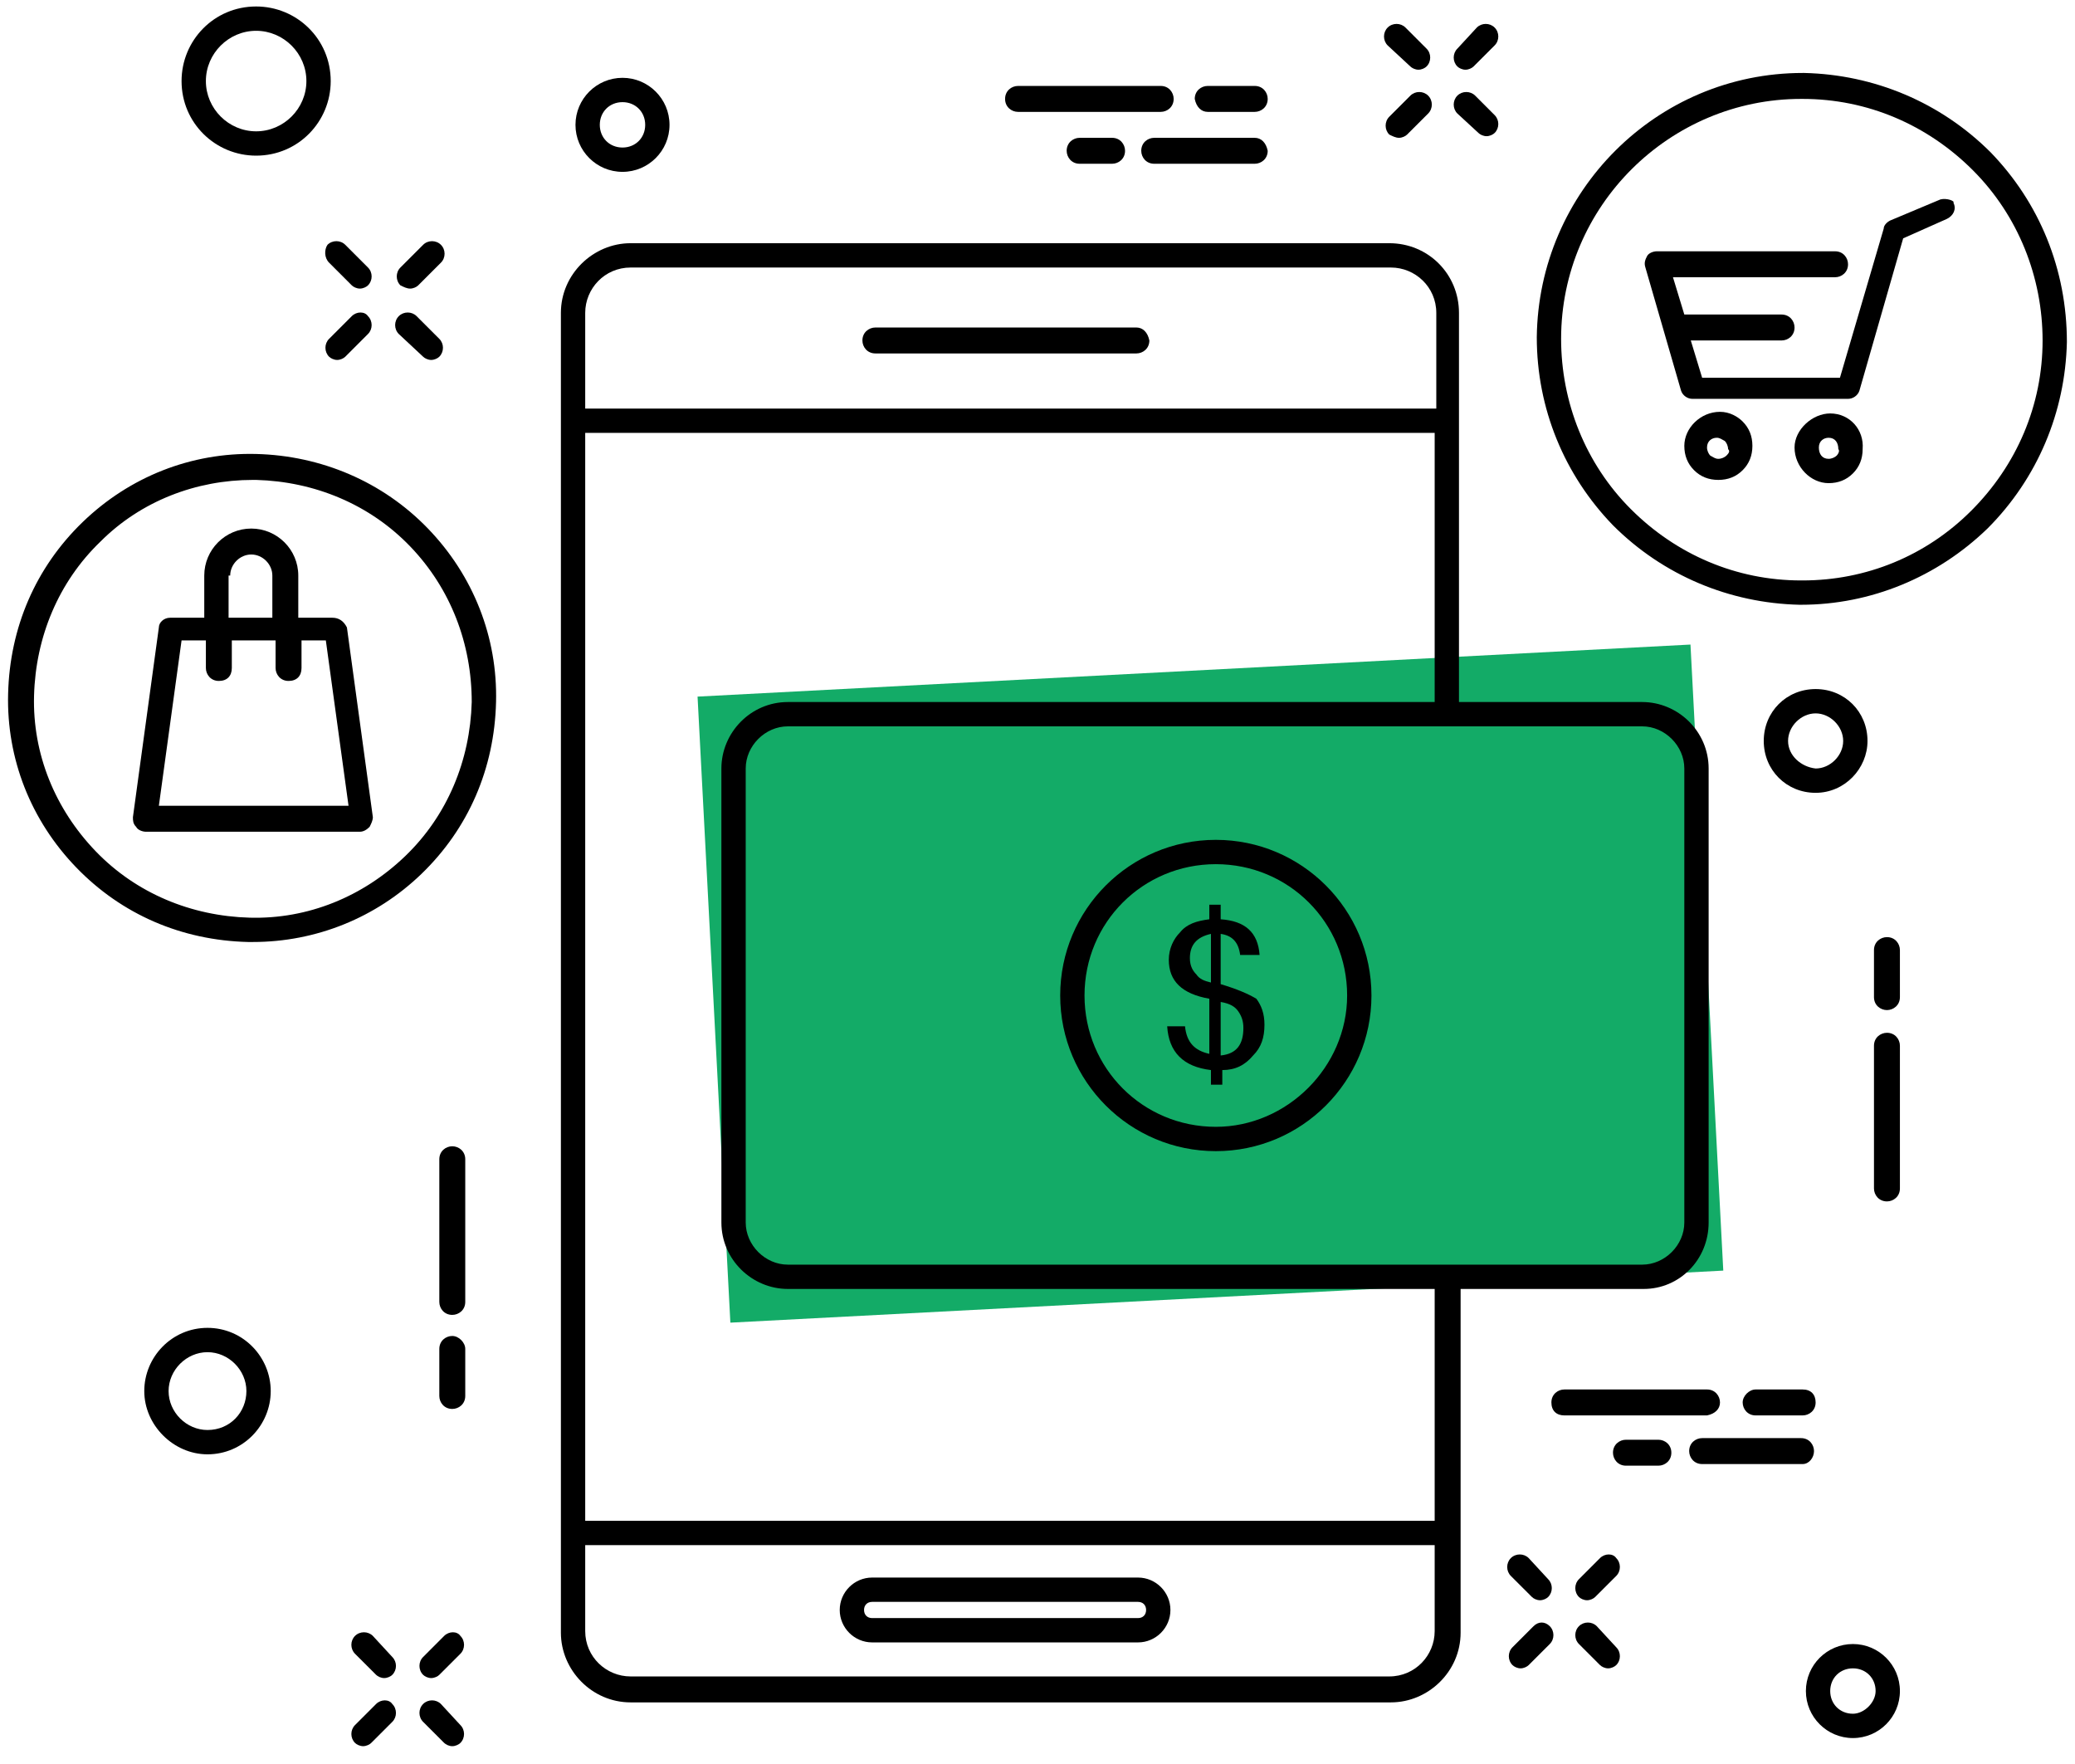 <?xml version="1.0" encoding="UTF-8"?>
<svg width="100px" height="85px" viewBox="0 0 100 85" version="1.1" xmlns="http://www.w3.org/2000/svg" xmlns:xlink="http://www.w3.org/1999/xlink">
    <!-- Generator: Sketch 48.2 (47327) - http://www.bohemiancoding.com/sketch -->
    <title>customer-4</title>
    <desc>Created with Sketch.</desc>
    <defs></defs>
    <g id="Artboard-5-Copy" stroke="none" stroke-width="1" fill="none" fill-rule="evenodd" transform="translate(-1165, -1785)">
        <g id="customer-4" transform="translate(1165, 1785)">
            <rect id="Rectangle-3" fill="#13AB67" transform="translate(58.333, 47.396) rotate(-3) translate(-58.333, -47.396) " x="34.375" y="32.292" width="47.917" height="30.208"></rect>
            <g id="Group" fill="#000000" fill-rule="nonzero">
                <path d="M15.859,12.656 L16.953,13.75 C17.031,13.828 17.188,13.906 17.344,13.906 C17.5,13.906 17.656,13.828 17.734,13.75 C17.969,13.516 17.969,13.125 17.734,12.891 L16.641,11.797 C16.406,11.562 16.016,11.562 15.781,11.797 C15.625,12.031 15.625,12.422 15.859,12.656 Z" id="Shape"></path>
                <path d="M20.391,17.188 C20.469,17.266 20.625,17.344 20.781,17.344 C20.938,17.344 21.094,17.266 21.172,17.188 C21.406,16.953 21.406,16.562 21.172,16.328 L20.078,15.234 C19.844,15 19.453,15 19.219,15.234 C18.984,15.469 18.984,15.859 19.219,16.094 L20.391,17.188 Z" id="Shape"></path>
                <path d="M16.953,15.234 L15.859,16.328 C15.625,16.562 15.625,16.953 15.859,17.188 C15.938,17.266 16.094,17.344 16.25,17.344 C16.406,17.344 16.562,17.266 16.641,17.188 L17.734,16.094 C17.969,15.859 17.969,15.469 17.734,15.234 C17.578,15 17.188,15 16.953,15.234 Z" id="Shape"></path>
                <path d="M19.766,13.906 C19.922,13.906 20.078,13.828 20.156,13.75 L21.25,12.656 C21.484,12.422 21.484,12.031 21.25,11.797 C21.016,11.562 20.625,11.562 20.391,11.797 L19.297,12.891 C19.062,13.125 19.062,13.516 19.297,13.75 C19.453,13.828 19.609,13.906 19.766,13.906 Z" id="Shape"></path>
                <path d="M12.344,7.5 C14.375,7.5 15.938,5.859 15.938,3.906 C15.938,1.875 14.297,0.312 12.344,0.312 C10.312,0.312 8.75,1.953 8.75,3.906 C8.75,5.938 10.391,7.5 12.344,7.5 Z M12.344,1.484 C13.672,1.484 14.766,2.578 14.766,3.906 C14.766,5.234 13.672,6.328 12.344,6.328 C11.016,6.328 9.922,5.234 9.922,3.906 C9.922,2.578 11.016,1.484 12.344,1.484 Z" id="Shape"></path>
                <path d="M10,63.984 C8.281,63.984 6.953,65.391 6.953,67.031 C6.953,68.672 8.359,70.078 10,70.078 C11.719,70.078 13.047,68.672 13.047,67.031 C13.047,65.391 11.719,63.984 10,63.984 Z M10,68.906 C8.984,68.906 8.125,68.047 8.125,67.031 C8.125,66.016 8.984,65.156 10,65.156 C11.016,65.156 11.875,66.016 11.875,67.031 C11.875,68.047 11.094,68.906 10,68.906 Z" id="Shape"></path>
                <path d="M54.766,15.781 L42.188,15.781 C41.875,15.781 41.562,16.016 41.562,16.406 C41.562,16.719 41.797,17.031 42.188,17.031 L54.766,17.031 C55.078,17.031 55.391,16.797 55.391,16.406 C55.312,16.016 55.078,15.781 54.766,15.781 Z" id="Shape"></path>
                <path d="M82.344,58.906 L82.344,37.031 C82.344,35.234 80.859,33.828 79.141,33.828 L70.312,33.828 L70.312,15.078 C70.312,13.203 68.828,11.719 66.953,11.719 L30.391,11.719 C28.594,11.719 27.031,13.203 27.031,15.078 L27.031,78.672 C27.031,80.469 28.516,82.031 30.391,82.031 L67.031,82.031 C68.828,82.031 70.391,80.547 70.391,78.672 L70.391,62.109 L79.219,62.109 C80.938,62.109 82.344,60.703 82.344,58.906 Z M28.203,15.078 C28.203,13.906 29.141,12.891 30.391,12.891 L67.031,12.891 C68.203,12.891 69.219,13.828 69.219,15.078 L69.219,19.688 L28.203,19.688 L28.203,15.078 Z M69.141,78.594 C69.141,79.766 68.203,80.781 66.953,80.781 L30.391,80.781 C29.219,80.781 28.203,79.844 28.203,78.594 L28.203,74.453 L69.141,74.453 L69.141,78.594 Z M69.141,73.281 L28.203,73.281 L28.203,20.859 L69.141,20.859 L69.141,33.828 L37.969,33.828 C36.172,33.828 34.766,35.312 34.766,37.031 L34.766,58.906 C34.766,60.703 36.25,62.109 37.969,62.109 L69.141,62.109 L69.141,73.281 Z M37.969,60.938 C36.875,60.938 35.938,60 35.938,58.906 L35.938,37.031 C35.938,35.938 36.875,35 37.969,35 L70.312,35 L79.141,35 C80.234,35 81.172,35.938 81.172,37.031 L81.172,58.906 C81.172,60 80.234,60.938 79.141,60.938 L37.969,60.938 Z" id="Shape"></path>
                <path d="M58.594,40.469 C54.453,40.469 51.094,43.828 51.094,47.969 C51.094,52.109 54.453,55.469 58.594,55.469 C62.734,55.469 66.094,52.109 66.094,47.969 C66.094,43.828 62.734,40.469 58.594,40.469 Z M58.594,54.297 C55.078,54.297 52.266,51.484 52.266,47.969 C52.266,44.453 55.078,41.641 58.594,41.641 C62.109,41.641 64.922,44.453 64.922,47.969 C64.922,51.406 62.031,54.297 58.594,54.297 Z" id="Shape"></path>
                <path d="M12.344,21.875 C9.219,21.797 6.25,22.969 3.984,25.156 C1.719,27.344 0.469,30.234 0.391,33.438 C0.312,36.562 1.484,39.531 3.672,41.797 C5.859,44.062 8.75,45.312 11.953,45.391 C12.031,45.391 12.109,45.391 12.188,45.391 C15.234,45.391 18.125,44.219 20.312,42.109 C22.578,39.922 23.828,37.031 23.906,33.828 C23.984,30.703 22.812,27.734 20.625,25.469 C18.438,23.203 15.469,21.953 12.344,21.875 Z M22.734,33.828 C22.656,36.641 21.562,39.297 19.531,41.25 C17.5,43.203 14.844,44.297 12.031,44.219 C9.219,44.141 6.562,43.047 4.609,41.016 C2.656,38.984 1.562,36.328 1.641,33.516 C1.719,30.703 2.812,28.047 4.844,26.094 C6.797,24.141 9.453,23.125 12.188,23.125 C12.266,23.125 12.344,23.125 12.344,23.125 C15.156,23.203 17.812,24.297 19.766,26.328 C21.719,28.359 22.734,31.016 22.734,33.828 Z" id="Shape"></path>
                <path d="M95.938,7.344 C93.516,4.922 90.312,3.594 86.953,3.516 C86.953,3.516 86.875,3.516 86.875,3.516 C79.844,3.516 74.141,9.219 74.062,16.25 C74.062,19.688 75.391,22.891 77.734,25.312 C80.156,27.734 83.359,29.062 86.719,29.141 C86.719,29.141 86.797,29.141 86.797,29.141 C90.156,29.141 93.359,27.812 95.781,25.469 C98.203,23.047 99.531,19.844 99.609,16.484 C99.609,12.969 98.281,9.766 95.938,7.344 Z M95,24.609 C92.812,26.797 89.922,27.969 86.875,27.969 C86.875,27.969 86.797,27.969 86.797,27.969 C83.672,27.969 80.781,26.719 78.594,24.531 C76.406,22.344 75.234,19.375 75.234,16.328 C75.234,9.922 80.469,4.766 86.797,4.766 C86.797,4.766 86.875,4.766 86.875,4.766 C90,4.766 92.891,6.016 95.078,8.203 C97.266,10.391 98.438,13.359 98.438,16.406 C98.438,19.531 97.188,22.422 95,24.609 Z" id="Shape"></path>
                <path d="M93.516,9.609 L91.094,10.625 C90.938,10.703 90.781,10.859 90.781,11.016 L88.672,18.203 L82.031,18.203 L81.484,16.406 L85.859,16.406 C86.172,16.406 86.484,16.172 86.484,15.781 C86.484,15.469 86.25,15.156 85.859,15.156 C85.859,15.156 85.859,15.156 85.859,15.156 L81.172,15.156 C81.172,15.156 81.172,15.156 81.172,15.156 L80.625,13.359 L88.438,13.359 C88.75,13.359 89.062,13.125 89.062,12.734 C89.062,12.422 88.828,12.109 88.438,12.109 C88.438,12.109 88.438,12.109 88.438,12.109 L79.844,12.109 C79.688,12.109 79.453,12.188 79.375,12.344 C79.297,12.5 79.219,12.656 79.297,12.891 L81.016,18.828 C81.094,19.062 81.328,19.219 81.562,19.219 C81.562,19.219 81.562,19.219 81.562,19.219 L89.062,19.219 C89.297,19.219 89.531,19.062 89.609,18.828 L91.719,11.484 L93.828,10.547 C94.141,10.391 94.297,10.078 94.141,9.766 C94.219,9.688 93.828,9.531 93.516,9.609 Z" id="Shape"></path>
                <path d="M88.203,19.922 C87.344,19.922 86.484,20.703 86.484,21.562 C86.484,22.5 87.266,23.281 88.125,23.281 C88.125,23.281 88.125,23.281 88.125,23.281 C88.594,23.281 88.984,23.125 89.297,22.812 C89.609,22.5 89.766,22.109 89.766,21.641 C89.844,20.703 89.141,19.922 88.203,19.922 Z M88.516,21.953 C88.438,22.031 88.281,22.109 88.125,22.109 C87.812,22.109 87.656,21.875 87.656,21.562 C87.656,21.25 87.891,21.094 88.125,21.094 C88.125,21.094 88.125,21.094 88.125,21.094 C88.438,21.094 88.594,21.328 88.594,21.641 C88.672,21.719 88.594,21.875 88.516,21.953 Z" id="Shape"></path>
                <path d="M82.891,19.844 C82.891,19.844 82.891,19.844 82.891,19.844 C81.953,19.844 81.172,20.625 81.172,21.484 C81.172,21.953 81.328,22.344 81.641,22.656 C81.953,22.969 82.344,23.125 82.812,23.125 C82.812,23.125 82.812,23.125 82.812,23.125 C83.281,23.125 83.672,22.969 83.984,22.656 C84.297,22.344 84.453,21.953 84.453,21.484 C84.453,21.016 84.297,20.625 83.984,20.312 C83.75,20.078 83.359,19.844 82.891,19.844 Z M83.203,21.953 C83.125,22.031 82.969,22.109 82.812,22.109 C82.656,22.109 82.578,22.031 82.422,21.953 C82.344,21.875 82.266,21.719 82.266,21.562 C82.266,21.25 82.5,21.094 82.734,21.094 C82.891,21.094 82.969,21.172 83.125,21.25 C83.203,21.328 83.281,21.484 83.281,21.641 C83.359,21.719 83.359,21.797 83.203,21.953 Z" id="Shape"></path>
                <path d="M67.969,3.203 C68.047,3.281 68.203,3.359 68.359,3.359 C68.516,3.359 68.672,3.281 68.75,3.203 C68.984,2.969 68.984,2.578 68.75,2.344 L67.734,1.328 C67.5,1.094 67.109,1.094 66.875,1.328 C66.641,1.562 66.641,1.953 66.875,2.188 L67.969,3.203 Z" id="Shape"></path>
                <path d="M71.25,6.406 C71.328,6.484 71.484,6.562 71.641,6.562 C71.797,6.562 71.953,6.484 72.031,6.406 C72.266,6.172 72.266,5.781 72.031,5.547 L71.094,4.609 C70.859,4.375 70.469,4.375 70.234,4.609 C70,4.844 70,5.234 70.234,5.469 L71.25,6.406 Z" id="Shape"></path>
                <path d="M67.422,6.641 C67.578,6.641 67.734,6.562 67.812,6.484 L68.828,5.469 C69.062,5.234 69.062,4.844 68.828,4.609 C68.594,4.375 68.203,4.375 67.969,4.609 L66.953,5.625 C66.719,5.859 66.719,6.25 66.953,6.484 C67.109,6.562 67.266,6.641 67.422,6.641 Z" id="Shape"></path>
                <path d="M70.625,3.359 C70.781,3.359 70.938,3.281 71.016,3.203 L72.031,2.188 C72.266,1.953 72.266,1.562 72.031,1.328 C71.797,1.094 71.406,1.094 71.172,1.328 L70.234,2.344 C70,2.578 70,2.969 70.234,3.203 C70.312,3.281 70.469,3.359 70.625,3.359 Z" id="Shape"></path>
                <path d="M73.672,75.078 C73.438,74.844 73.047,74.844 72.812,75.078 C72.578,75.312 72.578,75.703 72.812,75.938 L73.828,76.953 C73.906,77.031 74.062,77.109 74.219,77.109 C74.375,77.109 74.531,77.031 74.609,76.953 C74.844,76.719 74.844,76.328 74.609,76.094 L73.672,75.078 Z" id="Shape"></path>
                <path d="M76.953,78.359 C76.719,78.125 76.328,78.125 76.094,78.359 C75.859,78.594 75.859,78.984 76.094,79.219 L77.109,80.234 C77.188,80.312 77.344,80.391 77.5,80.391 C77.656,80.391 77.812,80.312 77.891,80.234 C78.125,80 78.125,79.609 77.891,79.375 L76.953,78.359 Z" id="Shape"></path>
                <path d="M73.906,78.359 L72.891,79.375 C72.656,79.609 72.656,80 72.891,80.234 C72.969,80.312 73.125,80.391 73.281,80.391 C73.438,80.391 73.594,80.312 73.672,80.234 L74.688,79.219 C74.922,78.984 74.922,78.594 74.688,78.359 C74.453,78.125 74.141,78.125 73.906,78.359 Z" id="Shape"></path>
                <path d="M77.109,75.078 L76.094,76.094 C75.859,76.328 75.859,76.719 76.094,76.953 C76.172,77.031 76.328,77.109 76.484,77.109 C76.641,77.109 76.797,77.031 76.875,76.953 L77.891,75.938 C78.125,75.703 78.125,75.312 77.891,75.078 C77.734,74.844 77.344,74.844 77.109,75.078 Z" id="Shape"></path>
                <path d="M17.969,78.828 C17.734,78.594 17.344,78.594 17.109,78.828 C16.875,79.062 16.875,79.453 17.109,79.688 L18.125,80.703 C18.203,80.781 18.359,80.859 18.516,80.859 C18.672,80.859 18.828,80.781 18.906,80.703 C19.141,80.469 19.141,80.078 18.906,79.844 L17.969,78.828 Z" id="Shape"></path>
                <path d="M21.25,82.109 C21.016,81.875 20.625,81.875 20.391,82.109 C20.156,82.344 20.156,82.734 20.391,82.969 L21.406,83.984 C21.484,84.062 21.641,84.141 21.797,84.141 C21.953,84.141 22.109,84.062 22.188,83.984 C22.422,83.75 22.422,83.359 22.188,83.125 L21.25,82.109 Z" id="Shape"></path>
                <path d="M18.125,82.109 L17.109,83.125 C16.875,83.359 16.875,83.75 17.109,83.984 C17.188,84.062 17.344,84.141 17.5,84.141 C17.656,84.141 17.812,84.062 17.891,83.984 L18.906,82.969 C19.141,82.734 19.141,82.344 18.906,82.109 C18.75,81.875 18.359,81.875 18.125,82.109 Z" id="Shape"></path>
                <path d="M21.406,78.828 L20.391,79.844 C20.156,80.078 20.156,80.469 20.391,80.703 C20.469,80.781 20.625,80.859 20.781,80.859 C20.938,80.859 21.094,80.781 21.172,80.703 L22.188,79.688 C22.422,79.453 22.422,79.062 22.188,78.828 C22.031,78.594 21.641,78.594 21.406,78.828 Z" id="Shape"></path>
                <path d="M30,8.281 C31.25,8.281 32.266,7.266 32.266,6.016 C32.266,4.766 31.25,3.75 30,3.75 C28.75,3.75 27.734,4.766 27.734,6.016 C27.734,7.266 28.75,8.281 30,8.281 Z M30,4.922 C30.625,4.922 31.094,5.391 31.094,6.016 C31.094,6.641 30.625,7.109 30,7.109 C29.375,7.109 28.906,6.641 28.906,6.016 C28.906,5.391 29.375,4.922 30,4.922 Z" id="Shape"></path>
                <path d="M89.297,79.219 C88.047,79.219 87.031,80.234 87.031,81.484 C87.031,82.734 88.047,83.75 89.297,83.75 C90.547,83.75 91.562,82.734 91.562,81.484 C91.562,80.234 90.547,79.219 89.297,79.219 Z M89.297,82.578 C88.672,82.578 88.203,82.109 88.203,81.484 C88.203,80.859 88.672,80.391 89.297,80.391 C89.922,80.391 90.391,80.859 90.391,81.484 C90.391,82.031 89.844,82.578 89.297,82.578 Z" id="Shape"></path>
                <path d="M90,35.703 C90,34.297 88.906,33.203 87.5,33.203 C86.094,33.203 85,34.297 85,35.703 C85,37.109 86.094,38.203 87.5,38.203 C88.906,38.203 90,37.031 90,35.703 Z M86.172,35.703 C86.172,35 86.797,34.375 87.5,34.375 C88.203,34.375 88.828,35 88.828,35.703 C88.828,36.406 88.203,37.031 87.5,37.031 C86.797,36.953 86.172,36.406 86.172,35.703 Z" id="Shape"></path>
                <path d="M21.797,55.234 C21.484,55.234 21.172,55.469 21.172,55.859 L21.172,62.734 C21.172,63.047 21.406,63.359 21.797,63.359 C22.109,63.359 22.422,63.125 22.422,62.734 L22.422,55.859 C22.422,55.469 22.109,55.234 21.797,55.234 Z" id="Shape"></path>
                <path d="M21.797,64.375 C21.484,64.375 21.172,64.609 21.172,65 L21.172,67.266 C21.172,67.578 21.406,67.891 21.797,67.891 C22.109,67.891 22.422,67.656 22.422,67.266 L22.422,65 C22.422,64.688 22.109,64.375 21.797,64.375 Z" id="Shape"></path>
                <path d="M90.312,57.266 C90.312,57.578 90.547,57.891 90.938,57.891 C91.25,57.891 91.562,57.656 91.562,57.266 L91.562,50.391 C91.562,50.078 91.328,49.766 90.938,49.766 C90.625,49.766 90.312,50 90.312,50.391 L90.312,57.266 Z" id="Shape"></path>
                <path d="M90.938,48.672 C91.25,48.672 91.562,48.438 91.562,48.047 L91.562,45.781 C91.562,45.469 91.328,45.156 90.938,45.156 C90.625,45.156 90.312,45.391 90.312,45.781 L90.312,48.047 C90.312,48.438 90.625,48.672 90.938,48.672 Z" id="Shape"></path>
                <path d="M49.062,5.391 L55.938,5.391 C56.25,5.391 56.562,5.156 56.562,4.766 C56.562,4.453 56.328,4.141 55.938,4.141 L49.062,4.141 C48.75,4.141 48.438,4.375 48.438,4.766 C48.438,5.156 48.75,5.391 49.062,5.391 Z" id="Shape"></path>
                <path d="M58.203,5.391 L60.469,5.391 C60.781,5.391 61.094,5.156 61.094,4.766 C61.094,4.453 60.859,4.141 60.469,4.141 L58.203,4.141 C57.891,4.141 57.578,4.375 57.578,4.766 C57.656,5.156 57.891,5.391 58.203,5.391 Z" id="Shape"></path>
                <path d="M60.469,6.641 L55.625,6.641 C55.312,6.641 55,6.875 55,7.266 C55,7.578 55.234,7.891 55.625,7.891 L60.469,7.891 C60.781,7.891 61.094,7.656 61.094,7.266 C61.016,6.875 60.781,6.641 60.469,6.641 Z" id="Shape"></path>
                <path d="M52.031,6.641 C51.719,6.641 51.406,6.875 51.406,7.266 C51.406,7.578 51.641,7.891 52.031,7.891 L53.594,7.891 C53.906,7.891 54.219,7.656 54.219,7.266 C54.219,6.953 53.984,6.641 53.594,6.641 L52.031,6.641 Z" id="Shape"></path>
                <path d="M82.891,67.578 C82.891,67.266 82.656,66.953 82.266,66.953 L75.391,66.953 C75.078,66.953 74.766,67.188 74.766,67.578 C74.766,67.969 75,68.203 75.391,68.203 L82.266,68.203 C82.656,68.125 82.891,67.891 82.891,67.578 Z" id="Shape"></path>
                <path d="M83.984,67.578 C83.984,67.891 84.219,68.203 84.609,68.203 L86.875,68.203 C87.188,68.203 87.5,67.969 87.5,67.578 C87.5,67.188 87.266,66.953 86.875,66.953 L84.609,66.953 C84.297,66.953 83.984,67.266 83.984,67.578 Z" id="Shape"></path>
                <path d="M87.422,69.922 C87.422,69.609 87.188,69.297 86.797,69.297 L82.031,69.297 C81.719,69.297 81.406,69.531 81.406,69.922 C81.406,70.234 81.641,70.547 82.031,70.547 L86.875,70.547 C87.188,70.547 87.422,70.234 87.422,69.922 Z" id="Shape"></path>
                <path d="M79.922,69.375 L78.359,69.375 C78.047,69.375 77.734,69.609 77.734,70 C77.734,70.312 77.969,70.625 78.359,70.625 L79.922,70.625 C80.234,70.625 80.547,70.391 80.547,70 C80.547,69.609 80.234,69.375 79.922,69.375 Z" id="Shape"></path>
                <path d="M58.828,47.422 L58.828,45 C59.375,45.078 59.688,45.391 59.766,46.016 L60.703,46.016 C60.625,44.922 60,44.375 58.828,44.297 L58.828,43.594 L58.281,43.594 L58.281,44.297 C57.656,44.375 57.188,44.531 56.875,44.922 C56.562,45.234 56.328,45.703 56.328,46.25 C56.328,47.266 56.953,47.891 58.281,48.125 L58.281,50.781 C57.578,50.625 57.188,50.234 57.109,49.453 L56.25,49.453 C56.328,50.703 57.031,51.406 58.359,51.562 L58.359,52.266 L58.906,52.266 L58.906,51.562 C59.531,51.562 60,51.328 60.391,50.859 C60.781,50.469 60.938,50 60.938,49.375 C60.938,48.828 60.781,48.438 60.547,48.125 C60.156,47.891 59.609,47.656 58.828,47.422 Z M58.359,47.344 C58.047,47.266 57.812,47.188 57.656,46.953 C57.5,46.797 57.344,46.562 57.344,46.172 C57.344,45.547 57.656,45.156 58.359,45 L58.359,47.344 Z M58.828,50.859 L58.828,48.281 C59.297,48.359 59.531,48.516 59.688,48.75 C59.844,48.984 59.922,49.219 59.922,49.531 C59.922,50.312 59.609,50.781 58.828,50.859 Z" id="Shape"></path>
                <path d="M16.016,29.766 L14.375,29.766 L14.375,27.734 C14.375,26.484 13.359,25.469 12.109,25.469 C10.859,25.469 9.844,26.484 9.844,27.734 L9.844,29.766 L8.203,29.766 C7.891,29.766 7.656,30 7.656,30.234 L6.406,39.375 C6.406,39.531 6.406,39.688 6.562,39.844 C6.641,40 6.875,40.078 7.031,40.078 L17.344,40.078 C17.5,40.078 17.656,40 17.812,39.844 C17.891,39.688 17.969,39.531 17.969,39.375 L16.719,30.234 C16.562,29.922 16.328,29.766 16.016,29.766 Z M11.094,27.734 C11.094,27.188 11.562,26.719 12.109,26.719 C12.656,26.719 13.125,27.188 13.125,27.734 L13.125,29.766 L11.016,29.766 L11.016,27.734 L11.094,27.734 Z M7.656,38.828 L8.75,30.859 L9.922,30.859 L9.922,32.188 C9.922,32.5 10.156,32.812 10.547,32.812 C10.938,32.812 11.172,32.578 11.172,32.188 L11.172,30.859 L13.281,30.859 L13.281,32.188 C13.281,32.5 13.516,32.812 13.906,32.812 C14.297,32.812 14.531,32.578 14.531,32.188 L14.531,30.859 L15.703,30.859 L16.797,38.828 L7.656,38.828 Z" id="Shape"></path>
                <path d="M42.031,79.141 L54.844,79.141 C55.703,79.141 56.406,78.438 56.406,77.578 C56.406,76.719 55.703,76.016 54.844,76.016 L42.031,76.016 C41.172,76.016 40.469,76.719 40.469,77.578 C40.469,78.438 41.172,79.141 42.031,79.141 Z M42.031,77.188 L54.844,77.188 C55.078,77.188 55.234,77.344 55.234,77.578 C55.234,77.812 55.078,77.969 54.844,77.969 L42.031,77.969 C41.797,77.969 41.641,77.812 41.641,77.578 C41.641,77.344 41.797,77.188 42.031,77.188 Z" id="Shape"></path>
            </g>
        </g>
    </g>
</svg>